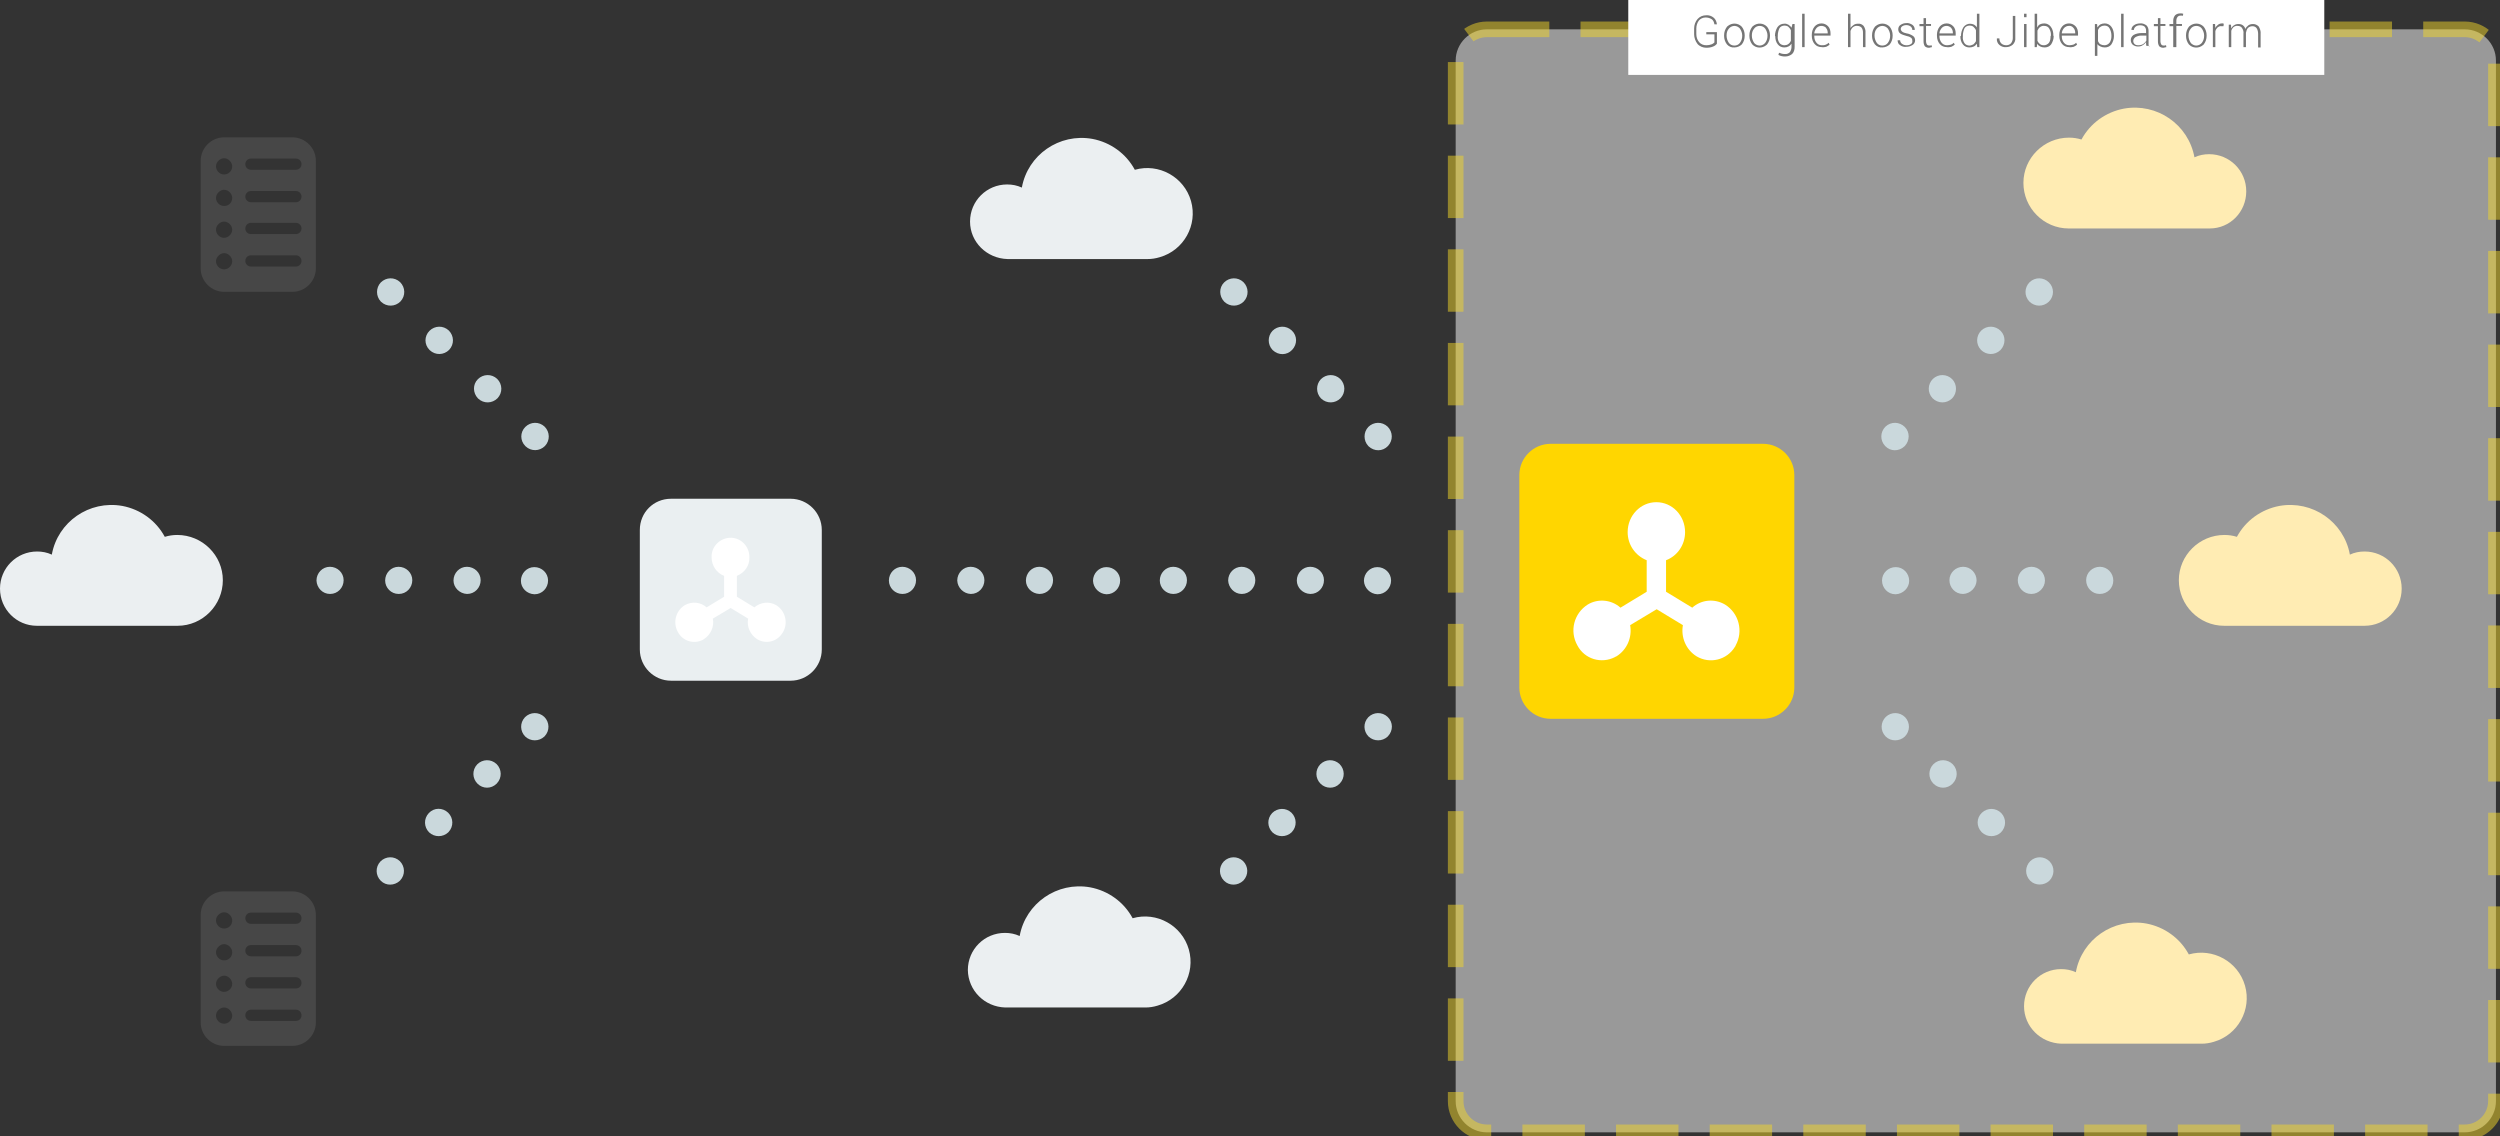 <?xml version="1.0" encoding="utf-8"?>
<!-- Generator: Adobe Illustrator 19.2.1, SVG Export Plug-In . SVG Version: 6.00 Build 0)  -->
<svg version="1.1" id="home_diagram_eco_2x.svg_50_home_diagram_eco.svg"
	 xmlns="http://www.w3.org/2000/svg" xmlns:xlink="http://www.w3.org/1999/xlink" x="0px" y="0px" viewBox="0 0 801 364.1"
	 style="enable-background:new 0 0 801 364.1;" xml:space="preserve">
<rect x="0" y="0" width="801" height="364.1" fill="#333333" stroke="none"/>
<style type="text/css">
	.st0{opacity:0.5;fill:#FFFFFF;stroke:#F3D72B;stroke-width:5;stroke-dasharray:20,10;enable-background:new    ;}
	.st1{fill:#FFFFFF;}
	.st2{fill:#757575;}
	.st3{fill:#CAD8DC;}
	.st4{fill:#FFD600;}
	.st5{fill:#FFECB3;}
	.st6{fill:#EAEFF1;}
	.st7{fill:#EBEFF1;}
	.st8{opacity:0.3;fill:#757575;enable-background:new    ;}
</style>
<path id="Rounded_Rectangle_1" class="st0" d="M476.4,9.4h313.3c5.5,0,10,4.5,10,10v333.4c0,5.5-4.5,10-10,10H476.4
	c-5.5,0-10-4.5-10-10V19.4C466.4,13.9,470.9,9.4,476.4,9.4z"/>
<rect x="521.7" class="st1" width="223" height="24"/>
<path id="Google_hosted_Jibe_platform" class="st2" d="M550.2,10.3h-3.5V11h2.6v2.6c-0.3,0.3-0.6,0.5-0.9,0.6
	c-0.5,0.2-1.1,0.3-1.7,0.3c-0.9,0-1.7-0.3-2.3-1c-0.6-0.7-0.9-1.6-0.9-2.6V9.1c0-0.9,0.3-1.8,0.8-2.5c0.5-0.6,1.3-1,2.2-1
	c0.7,0,1.4,0.2,2,0.6c0.5,0.4,0.7,1,0.8,1.6h0.8l0,0c-0.1-0.8-0.4-1.6-1-2.1c-0.7-0.6-1.6-0.9-2.5-0.8c-1,0-2,0.4-2.7,1.2
	c-0.7,0.8-1.1,1.9-1.1,3V11c0,1.1,0.4,2.2,1.1,3.1c0.7,0.8,1.8,1.2,2.8,1.2c0.8,0,1.5-0.1,2.2-0.4c0.5-0.2,0.9-0.5,1.2-0.9V10.3z
	 M552.4,11.5c0,1,0.3,1.9,0.9,2.7c0.6,0.7,1.5,1.1,2.4,1c0.9,0,1.8-0.4,2.4-1c0.6-0.8,0.9-1.7,0.9-2.7v-0.2c0-1-0.3-1.9-0.9-2.7
	c-1.2-1.3-3.2-1.4-4.6-0.2c-0.1,0.1-0.1,0.1-0.2,0.2c-0.6,0.8-0.9,1.7-0.9,2.7V11.5z M553.2,11.3c0-0.8,0.2-1.5,0.7-2.1
	c0.8-1,2.2-1.2,3.2-0.4c0.1,0.1,0.3,0.2,0.4,0.4c0.4,0.6,0.7,1.4,0.7,2.1v0.2c0,0.8-0.2,1.5-0.7,2.2c-0.4,0.6-1.1,0.9-1.8,0.9
	c-0.7,0-1.4-0.3-1.8-0.9c-0.4-0.6-0.7-1.4-0.7-2.2V11.3z M560.5,11.5c0,1,0.3,1.9,0.9,2.7c1.2,1.3,3.2,1.4,4.6,0.2
	c0.1-0.1,0.1-0.1,0.2-0.2c0.6-0.8,0.9-1.7,0.9-2.7v-0.2c0-1-0.3-1.9-0.9-2.7c-1.2-1.3-3.2-1.4-4.6-0.2c-0.1,0.1-0.1,0.1-0.2,0.2
	c-0.6,0.8-0.9,1.7-0.9,2.7V11.5z M561.3,11.3c0-0.8,0.2-1.5,0.7-2.1c0.4-0.6,1.1-0.9,1.8-0.9c0.7,0,1.4,0.3,1.8,0.9
	c0.4,0.6,0.7,1.4,0.7,2.1v0.2c0,0.8-0.2,1.5-0.7,2.2c-0.8,1-2.2,1.2-3.2,0.4c-0.1-0.1-0.3-0.2-0.4-0.4c-0.4-0.6-0.7-1.4-0.7-2.2
	V11.3z M568.8,11.6c0,0.9,0.2,1.9,0.8,2.6c0.5,0.7,1.3,1,2.1,1c0.5,0,0.9-0.1,1.3-0.3c0.4-0.2,0.7-0.5,1-0.9V15
	c0,0.6-0.2,1.2-0.5,1.7c-0.4,0.4-1,0.7-1.6,0.6c-0.3,0-0.7,0-1-0.1c-0.3-0.1-0.6-0.2-0.9-0.3l-0.2,0.7c0.3,0.2,0.7,0.3,1.1,0.4
	c0.4,0.1,0.8,0.1,1.1,0.1c0.8,0,1.6-0.3,2.2-0.8c0.6-0.6,0.8-1.4,0.8-2.3V7.7h-0.7L574,8.9c-0.2-0.4-0.6-0.7-1-1
	c-0.4-0.2-0.9-0.4-1.4-0.3c-0.8,0-1.6,0.4-2.1,1.1c-0.5,0.8-0.8,1.8-0.8,2.8L568.8,11.6L568.8,11.6z M569.6,11.4
	c0-0.8,0.2-1.6,0.5-2.3c0.3-0.6,1-0.9,1.6-0.9c0.5,0,1,0.1,1.3,0.4c0.3,0.3,0.6,0.6,0.8,1.1v3.4c-0.2,0.4-0.5,0.8-0.8,1
	c-0.4,0.3-0.9,0.4-1.3,0.4c-0.6,0-1.3-0.3-1.6-0.8c-0.4-0.6-0.6-1.4-0.5-2.1V11.4z M578.2,4.4h-0.8v10.7h0.8V4.4z M585.1,15
	c0.4-0.2,0.8-0.4,1.1-0.7l-0.3-0.6c-0.3,0.3-0.6,0.5-0.9,0.6c-0.4,0.2-0.9,0.2-1.3,0.2c-0.7,0-1.3-0.3-1.7-0.8
	c-0.5-0.6-0.7-1.3-0.7-2.1v-0.2h5.2v-0.7c0-0.8-0.2-1.7-0.8-2.3c-0.6-0.6-1.3-0.9-2.1-0.9c-0.9,0-1.7,0.4-2.2,1
	c-0.6,0.7-0.9,1.7-0.9,2.6v0.4c0,1,0.3,1.9,0.9,2.6c0.6,0.7,1.4,1,2.3,1C584.1,15.2,584.6,15.1,585.1,15z M585,8.9
	c0.4,0.4,0.6,1,0.6,1.6v0.2h-4.3l0,0c0-0.6,0.3-1.2,0.7-1.7c0.8-0.9,2.1-0.9,3-0.2C584.9,8.8,585,8.8,585,8.9L585,8.9z M592.9,4.4
	h-0.8v10.7h0.8V9.9c0.2-0.5,0.4-0.9,0.8-1.2c0.4-0.3,0.9-0.5,1.4-0.4c0.5,0,1,0.2,1.3,0.5c0.4,0.5,0.5,1.1,0.5,1.7v4.6h0.8v-4.6
	c0.1-0.8-0.2-1.6-0.6-2.2c-0.5-0.5-1.1-0.8-1.8-0.7c-0.5,0-1,0.1-1.4,0.4c-0.4,0.3-0.8,0.6-1,1L592.9,4.4L592.9,4.4z M599.8,11.5
	c0,1,0.3,1.9,0.9,2.7c0.6,0.7,1.5,1.1,2.4,1c0.9,0,1.8-0.4,2.4-1c0.6-0.8,0.9-1.7,0.9-2.7v-0.2c0-1-0.3-1.9-0.9-2.7
	c-1.2-1.3-3.2-1.4-4.6-0.2c-0.1,0.1-0.1,0.1-0.2,0.2c-0.6,0.8-0.9,1.7-0.9,2.7V11.5z M600.6,11.3c0-0.8,0.2-1.5,0.7-2.1
	c0.8-1,2.2-1.2,3.2-0.4c0.1,0.1,0.3,0.2,0.4,0.4c0.4,0.6,0.7,1.4,0.7,2.1v0.2c0,0.8-0.2,1.5-0.7,2.2c-0.4,0.6-1.1,0.9-1.8,0.9
	c-0.7,0-1.4-0.3-1.8-0.9c-0.4-0.6-0.7-1.4-0.7-2.2V11.3z M612.3,14.1c-0.4,0.3-0.9,0.4-1.4,0.4c-0.5,0-1-0.1-1.4-0.4
	c-0.4-0.2-0.7-0.7-0.7-1.2h-0.8l0,0c0,0.6,0.2,1.2,0.7,1.5c0.6,0.5,1.4,0.7,2.1,0.6c0.7,0,1.4-0.2,2-0.6c0.5-0.3,0.8-0.9,0.8-1.5
	c0-0.5-0.2-1.1-0.7-1.4c-0.6-0.4-1.3-0.7-2-0.8c-0.6-0.1-1.1-0.3-1.5-0.6c-0.2-0.2-0.4-0.5-0.4-0.8c0-0.4,0.2-0.7,0.5-0.9
	c0.8-0.5,1.9-0.5,2.7,0.1c0.3,0.3,0.5,0.6,0.5,1.1h0.8l0,0c0-0.6-0.2-1.2-0.7-1.6c-0.6-0.4-1.3-0.7-2-0.6c-0.7,0-1.3,0.2-1.9,0.6
	c-0.5,0.3-0.7,0.9-0.7,1.4c0,0.5,0.2,1,0.6,1.3c0.6,0.4,1.3,0.6,2,0.8c0.6,0.1,1.1,0.3,1.5,0.6c0.3,0.2,0.4,0.6,0.4,0.9
	C612.8,13.6,612.6,13.9,612.3,14.1L612.3,14.1z M616.3,5.8v1.9h-1.3v0.7h1.3v4.8c0,0.6,0.1,1.1,0.4,1.6c0.3,0.3,0.8,0.5,1.2,0.5
	c0.2,0,0.4,0,0.6-0.1c0.2,0,0.3-0.1,0.5-0.1l-0.1-0.6c-0.2,0-0.3,0.1-0.4,0.1s-0.3,0-0.4,0c-0.3,0-0.5-0.1-0.7-0.3
	c-0.2-0.3-0.3-0.7-0.3-1V8.3h1.6V7.7h-1.6V5.8H616.3z M625.2,15c0.4-0.2,0.8-0.4,1.1-0.7l-0.3-0.6c-0.3,0.3-0.6,0.5-0.9,0.6
	c-0.4,0.1-0.9,0.2-1.3,0.2c-0.7,0-1.3-0.3-1.7-0.8c-0.5-0.6-0.7-1.3-0.7-2.1v-0.2h5.2v-0.7c0-0.8-0.2-1.7-0.8-2.3
	c-0.6-0.6-1.3-0.9-2.1-0.9c-0.9,0-1.7,0.4-2.2,1c-0.6,0.7-0.9,1.7-0.9,2.6v0.4c0,1,0.3,1.9,0.9,2.6c0.6,0.7,1.4,1,2.3,1
	C624.2,15.2,624.7,15.1,625.2,15L625.2,15z M625.1,8.9c0.4,0.4,0.6,1,0.6,1.6v0.2h-4.3l0,0c0-0.6,0.3-1.2,0.7-1.7
	c0.8-0.9,2.1-0.9,2.9-0.2C625,8.8,625.1,8.8,625.1,8.9L625.1,8.9z M628.1,11.6c0,0.9,0.2,1.9,0.8,2.6c0.5,0.7,1.3,1,2.1,1
	c0.5,0,0.9-0.1,1.4-0.3c0.4-0.2,0.7-0.5,1-0.9l0.1,1.1h0.7V4.4h-0.8v4.4c-0.2-0.4-0.6-0.7-0.9-0.9c-0.4-0.2-0.9-0.3-1.3-0.3
	c-0.8,0-1.6,0.4-2.1,1.1c-0.5,0.8-0.8,1.8-0.8,2.8L628.1,11.6L628.1,11.6z M628.9,11.4c0-0.8,0.2-1.6,0.5-2.3c0.3-0.6,1-0.9,1.6-0.9
	c0.5,0,1,0.1,1.3,0.4c0.3,0.3,0.6,0.6,0.8,1.1v3.5c-0.2,0.4-0.5,0.7-0.8,1c-0.4,0.2-0.9,0.4-1.3,0.4c-0.6,0-1.3-0.3-1.6-0.8
	c-0.4-0.6-0.6-1.4-0.5-2.1V11.4L628.9,11.4z M644.9,12.2c0,0.6-0.2,1.2-0.6,1.7c-0.4,0.4-0.9,0.6-1.5,0.6c-0.6,0-1.2-0.2-1.6-0.6
	c-0.4-0.4-0.6-1-0.6-1.6h-0.8l0,0c-0.1,0.8,0.2,1.6,0.8,2.1c0.6,0.5,1.4,0.8,2.2,0.7c0.8,0,1.5-0.3,2.1-0.8c0.6-0.6,0.9-1.4,0.8-2.2
	V5.1h-0.8L644.9,12.2L644.9,12.2z M649.3,7.7h-0.8v7.4h0.8V7.7z M649.3,4.4h-0.8v1.1h0.8V4.4z M657.9,11.4c0-1-0.2-2-0.8-2.8
	c-0.5-0.7-1.3-1.1-2.1-1.1c-0.5,0-1,0.1-1.4,0.3c-0.4,0.2-0.7,0.6-0.9,1V4.4h-0.8v10.7h0.7l0.1-1.1c0.2,0.4,0.6,0.7,1,0.9
	c0.4,0.2,0.9,0.3,1.4,0.3c0.8,0,1.6-0.3,2.1-1c0.5-0.8,0.8-1.7,0.8-2.6L657.9,11.4L657.9,11.4z M657,11.6c0,0.8-0.1,1.5-0.5,2.1
	c-0.4,0.5-1,0.8-1.6,0.8c-0.5,0-1-0.1-1.3-0.4c-0.4-0.3-0.6-0.6-0.8-1V9.8c0.2-0.4,0.4-0.8,0.8-1.1c0.4-0.3,0.9-0.5,1.4-0.4
	c0.7,0,1.3,0.3,1.6,0.9c0.4,0.7,0.6,1.5,0.5,2.3L657,11.6L657,11.6z M664.4,15c0.4-0.2,0.8-0.4,1.1-0.7l-0.3-0.6
	c-0.3,0.3-0.6,0.5-0.9,0.6c-0.4,0.1-0.9,0.2-1.3,0.2c-0.7,0-1.3-0.3-1.7-0.8c-0.5-0.6-0.7-1.3-0.7-2.1v-0.2h5.2v-0.7
	c0-0.8-0.2-1.7-0.8-2.3c-0.6-0.6-1.3-0.9-2.1-0.9c-0.9,0-1.7,0.4-2.2,1c-0.6,0.7-0.9,1.7-0.9,2.6v0.4c0,1,0.3,1.9,0.9,2.6
	c0.6,0.7,1.4,1,2.3,1C663.4,15.2,663.9,15.1,664.4,15z M664.3,8.9c0.4,0.4,0.6,1,0.6,1.6v0.2h-4.3l0,0c0-0.6,0.3-1.2,0.7-1.7
	c0.4-0.4,0.9-0.7,1.5-0.7C663.3,8.2,663.9,8.4,664.3,8.9L664.3,8.9z M677.3,11.4c0-1-0.2-2-0.8-2.8c-0.5-0.7-1.3-1.1-2.1-1.1
	c-0.5,0-1,0.1-1.4,0.3c-0.4,0.2-0.7,0.6-1,1l-0.1-1.1h-0.7v10.2h0.8v-3.8c0.2,0.4,0.6,0.6,1,0.8c0.4,0.2,0.9,0.3,1.4,0.3
	c0.8,0,1.6-0.3,2.1-1c0.5-0.8,0.8-1.7,0.8-2.6V11.4L677.3,11.4z M676.5,11.6c0,0.8-0.2,1.5-0.6,2.1c-0.4,0.5-1,0.8-1.6,0.8
	c-0.5,0-0.9-0.1-1.3-0.3c-0.4-0.2-0.6-0.6-0.8-1V9.6c0.2-0.4,0.4-0.8,0.8-1c0.4-0.3,0.9-0.4,1.3-0.4c0.7,0,1.3,0.3,1.6,0.9
	c0.4,0.7,0.6,1.5,0.6,2.3V11.6L676.5,11.6z M680.4,4.4h-0.8v10.7h0.8V4.4z M688.6,15.1c-0.1-0.2-0.1-0.5-0.2-0.7c0-0.3,0-0.5,0-0.8
	V9.9c0-0.7-0.2-1.3-0.7-1.8c-0.6-0.4-1.3-0.7-2-0.6c-0.7,0-1.5,0.2-2,0.6c-0.5,0.3-0.8,0.9-0.8,1.5l0,0l0.8,0c0-0.4,0.2-0.8,0.6-1.1
	c0.4-0.3,0.9-0.4,1.4-0.4c0.5,0,1,0.1,1.4,0.4c0.3,0.3,0.5,0.8,0.5,1.2v0.9h-1.6c-0.8,0-1.7,0.2-2.4,0.6c-0.6,0.4-0.9,1-0.9,1.6
	c0,0.6,0.2,1.1,0.6,1.5c0.5,0.4,1.1,0.6,1.7,0.6c0.5,0,1.1-0.1,1.5-0.4c0.4-0.2,0.8-0.6,1.1-1c0,0.2,0,0.4,0,0.6
	c0,0.2,0.1,0.4,0.1,0.6H688.6L688.6,15.1z M683.9,14.1c-0.3-0.3-0.4-0.6-0.4-1c0-0.5,0.3-0.9,0.7-1.2c0.5-0.3,1.2-0.5,1.8-0.5h1.7
	V13c-0.2,0.4-0.6,0.8-1,1.1c-0.5,0.3-1,0.4-1.6,0.4C684.6,14.5,684.2,14.4,683.9,14.1z M691.4,5.8v1.9h-1.3v0.7h1.3v4.8
	c0,0.6,0.1,1.1,0.4,1.6c0.3,0.3,0.8,0.5,1.2,0.5c0.2,0,0.4,0,0.6-0.1c0.2,0,0.3-0.1,0.5-0.1l-0.1-0.6c-0.1,0-0.3,0-0.4,0.1
	c-0.1,0-0.3,0-0.4,0c-0.3,0-0.5-0.1-0.7-0.3c-0.2-0.3-0.3-0.7-0.3-1V8.3h1.6V7.7h-1.6V5.8H691.4z M697.3,15.1V8.3h1.8V7.7h-1.8V6.6
	c0-0.4,0.1-0.8,0.4-1.2c0.3-0.3,0.6-0.4,1-0.4c0.1,0,0.3,0,0.4,0c0.1,0,0.2,0,0.3,0.1l0.1-0.7c-0.2,0-0.3-0.1-0.5-0.1
	c-0.2,0-0.3,0-0.5,0c-0.6,0-1.2,0.2-1.6,0.6c-0.4,0.5-0.6,1.1-0.6,1.7v1.1h-1.2v0.7h1.2v6.7L697.3,15.1L697.3,15.1z M700.4,11.5
	c0,1,0.3,1.9,0.9,2.7c1.2,1.3,3.2,1.4,4.6,0.2c0.1-0.1,0.1-0.1,0.2-0.2c0.6-0.8,0.9-1.7,0.9-2.7v-0.2c0-1-0.3-1.9-0.9-2.7
	c-1.2-1.3-3.2-1.4-4.6-0.2c-0.1,0.1-0.1,0.1-0.2,0.2c-0.6,0.8-0.9,1.7-0.9,2.7V11.5z M701.2,11.3c0-0.8,0.2-1.5,0.7-2.1
	c0.4-0.6,1.1-0.9,1.8-0.9c0.7,0,1.4,0.3,1.8,0.9c0.4,0.6,0.7,1.4,0.7,2.1v0.2c0,0.8-0.2,1.5-0.7,2.2c-0.8,1-2.2,1.2-3.2,0.4
	c-0.1-0.1-0.3-0.2-0.4-0.4c-0.4-0.6-0.7-1.4-0.7-2.2V11.3z M712.5,7.6c-0.1,0-0.2,0-0.2-0.1c-0.1,0-0.2,0-0.3,0
	c-0.5,0-0.9,0.1-1.3,0.4c-0.4,0.3-0.7,0.6-0.9,1.1V8.9l-0.1-1.2H709v7.4h0.8V10c0.1-0.5,0.4-0.9,0.7-1.2c0.4-0.3,0.8-0.5,1.3-0.4
	l0.6,0L712.5,7.6z M714.1,7.7v7.4h0.8V9.9c0.1-0.5,0.4-0.9,0.7-1.2c0.4-0.3,0.9-0.5,1.4-0.4c0.5,0,1,0.2,1.3,0.6
	c0.4,0.6,0.6,1.2,0.5,1.9v4.3h0.8v-4.4c0,0,0-0.1,0-0.1v-0.1c0.1-0.6,0.3-1.1,0.6-1.5c0.4-0.4,0.9-0.6,1.5-0.6c0.5,0,1,0.2,1.3,0.6
	c0.4,0.6,0.5,1.3,0.5,1.9v4.3h0.8v-4.3c0.1-0.9-0.2-1.7-0.6-2.4c-0.5-0.5-1.1-0.8-1.8-0.8c-0.5,0-1.1,0.1-1.5,0.4
	c-0.4,0.3-0.8,0.7-1,1.2c-0.1-0.5-0.4-0.9-0.8-1.2c-0.4-0.3-0.9-0.4-1.4-0.4c-0.5,0-1,0.1-1.4,0.4c-0.4,0.2-0.7,0.6-0.9,1l-0.1-1.2
	H714.1L714.1,7.7z"/>
<g id="Google_dots">
	<path class="st3" d="M656.5,90.5c-1.7-1.7-4.4-1.8-6.2-0.1c-1.7,1.7-1.8,4.4-0.1,6.2c1.7,1.7,4.4,1.8,6.2,0.1c0,0,0,0,0.1-0.1
		C658.2,94.9,658.2,92.2,656.5,90.5z M641,106c-1.7-1.7-4.4-1.8-6.2-0.1c-1.7,1.7-1.8,4.4-0.1,6.2c1.7,1.7,4.4,1.8,6.2,0.1
		c0,0,0,0,0.1-0.1C642.6,110.4,642.7,107.7,641,106z M625.5,121.5c-1.7-1.7-4.4-1.8-6.2-0.1c-1.7,1.7-1.8,4.4-0.1,6.2
		c1.7,1.7,4.4,1.8,6.2,0.1c0,0,0,0,0.1-0.1C627.1,125.9,627.1,123.2,625.5,121.5L625.5,121.5z M610.3,136.8
		c-1.7-1.7-4.4-1.8-6.2-0.1c-1.7,1.7-1.8,4.4-0.1,6.2s4.4,1.8,6.2,0.1c0,0,0,0,0.1-0.1C611.9,141.2,612,138.5,610.3,136.8z
		 M656.5,90.5c-1.7-1.7-4.4-1.8-6.2-0.1c-1.7,1.7-1.8,4.4-0.1,6.2c1.7,1.7,4.4,1.8,6.2,0.1c0,0,0,0,0.1-0.1
		C658.2,94.9,658.2,92.2,656.5,90.5L656.5,90.5z"/>
	<path class="st3" d="M656.6,282.2c1.7-1.7,1.8-4.4,0.1-6.2c-1.7-1.7-4.4-1.8-6.2-0.1c-1.7,1.7-1.8,4.4-0.1,6.2c0,0,0,0,0.1,0.1
		C652.1,283.8,654.9,283.8,656.6,282.2z M641.1,266.7c1.7-1.7,1.8-4.4,0.1-6.2c-1.7-1.7-4.4-1.8-6.2-0.1s-1.8,4.4-0.1,6.2
		c0,0,0,0,0.1,0.1C636.7,268.3,639.4,268.3,641.1,266.7z M625.6,251.1c1.7-1.7,1.8-4.4,0.1-6.2c-1.7-1.7-4.4-1.8-6.2-0.1
		c-1.7,1.7-1.8,4.4-0.1,6.2c0,0,0,0,0.1,0.1C621.2,252.8,623.9,252.8,625.6,251.1z M610.3,236c1.7-1.7,1.8-4.4,0.1-6.2
		c-1.7-1.7-4.4-1.8-6.2-0.1c-1.7,1.7-1.8,4.4-0.1,6.2c0,0,0,0,0.1,0.1C605.8,237.6,608.6,237.6,610.3,236z M656.6,282.2
		c1.7-1.7,1.8-4.4,0.1-6.2c-1.7-1.7-4.4-1.8-6.2-0.1c-1.7,1.7-1.8,4.4-0.1,6.2c0,0,0,0,0.1,0.1C652.1,283.8,654.9,283.8,656.6,282.2
		z"/>
	<path id="Ellipse_2_copy" class="st3" d="M677.1,186c0-2.4-1.9-4.4-4.3-4.4c-2.4,0-4.4,1.9-4.4,4.3c0,2.4,1.9,4.4,4.3,4.4
		c0,0,0.1,0,0.1,0C675.2,190.3,677.1,188.4,677.1,186z M655.2,186c0-2.4-1.9-4.4-4.3-4.4s-4.4,1.9-4.4,4.3c0,2.4,1.9,4.4,4.3,4.4
		c0,0,0.1,0,0.1,0C653.2,190.3,655.2,188.3,655.2,186z M633.3,186c0-2.4-1.9-4.4-4.3-4.4s-4.4,1.9-4.4,4.3c0,2.4,1.9,4.4,4.3,4.4
		c0,0,0.1,0,0.1,0C631.3,190.2,633.2,188.3,633.3,186L633.3,186z M611.7,186.1c0-2.4-1.9-4.4-4.3-4.4s-4.4,1.9-4.4,4.3
		c0,2.4,1.9,4.4,4.3,4.4c0,0,0.1,0,0.1,0C609.7,190.3,611.7,188.4,611.7,186.1L611.7,186.1z M677.1,186c0-2.4-1.9-4.4-4.3-4.4
		c-2.4,0-4.4,1.9-4.4,4.3c0,2.4,1.9,4.4,4.3,4.4c0,0,0.1,0,0.1,0C675.2,190.3,677.1,188.4,677.1,186L677.1,186z"/>
</g>
<g id="Google_Hub">
	<g>
		<path class="st4" d="M496.8,142.2h68.1c5.5,0,10,4.5,10,10v68.1c0,5.5-4.5,10-10,10h-68.1c-5.5,0-10-4.5-10-10v-68.1
			C486.8,146.7,491.3,142.2,496.8,142.2z"/>
		<path class="st1" d="M530.8,195.2l8.4,5.1c-0.7,3.9,1,7.9,4.4,10c4.2,2.5,9.7,1.2,12.3-3.1c0.1-0.1,0.2-0.3,0.2-0.4
			c2.5-4.5,1.1-10.3-3.4-13.1c-3.4-2-7.6-1.6-10.5,1l-8.4-5.1v-10.1c3.7-1.4,6.1-5,6.1-9c0-5.3-4.1-9.6-9.2-9.6s-9.2,4.3-9.2,9.6
			c0,4,2.4,7.5,6.1,9v10.1l-8.4,5.1c-2.9-2.6-7.2-3-10.5-1c-4.4,2.8-5.9,8.5-3.3,13.1c2.3,4.4,7.7,6,12.1,3.7
			c0.1-0.1,0.3-0.2,0.4-0.2c3.4-2.1,5.1-6.1,4.4-10L530.8,195.2z"/>
	</g>
</g>
<g id="clouds">
	<path id="Shape_25_copy_2" class="st5" d="M648.5,322.4c0-6.6,5.3-11.9,11.9-11.9c1.6,0,3.2,0.3,4.7,1c1.9-10.5,12-17.5,22.6-15.6
		c5.8,1.1,10.8,4.7,13.6,9.9c7.7-2.2,15.8,2.3,18,10c2.2,7.7-2.3,15.8-10,18c-1.3,0.4-2.6,0.6-3.9,0.6h-44.9
		C653.8,334.2,648.5,328.9,648.5,322.4z"/>
	<path id="Shape_25_copy" class="st5" d="M769.5,188.6c0-6.6-5.3-11.9-11.9-11.9c0,0,0,0,0,0c-1.6,0-3.2,0.3-4.7,1
		c-1.9-10.5-12-17.5-22.6-15.6c-5.8,1.1-10.8,4.7-13.6,9.9c-1.3-0.4-2.6-0.6-4-0.6c-8,0-14.6,6.5-14.6,14.5c0,8,6.5,14.6,14.5,14.6
		c0,0,0,0,0.1,0v0h44.9v0C764.2,200.5,769.5,195.2,769.5,188.6z"/>
	<path class="st5" d="M719.7,61.3c0-6.6-5.3-11.9-11.9-11.9c-1.6,0-3.2,0.3-4.7,1c-1.9-10.5-12-17.5-22.6-15.6
		c-5.8,1.1-10.8,4.7-13.6,9.9c-1.3-0.4-2.6-0.6-4-0.6c-8,0-14.6,6.5-14.6,14.5c0,8,6.5,14.6,14.5,14.6H708v0
		C714.5,73.2,719.7,67.9,719.7,61.3z"/>
</g>
<g id="DOTS_middle">
	<path class="st3" d="M392.2,90.5c1.7-1.7,4.4-1.8,6.2-0.1c1.7,1.7,1.8,4.4,0.1,6.2c-1.7,1.7-4.4,1.8-6.2,0.1c0,0,0,0-0.1-0.1
		C390.6,94.9,390.5,92.2,392.2,90.5z M407.7,106c1.7-1.7,4.4-1.8,6.2-0.1s1.8,4.4,0.1,6.2s-4.4,1.8-6.2,0.1c0,0,0,0-0.1-0.1
		C406.1,110.4,406.1,107.7,407.7,106z M423.2,121.5c1.7-1.7,4.4-1.8,6.2-0.1c1.7,1.7,1.8,4.4,0.1,6.2c-1.7,1.7-4.4,1.8-6.2,0.1
		c0,0,0,0-0.1-0.1C421.6,125.9,421.6,123.2,423.2,121.5L423.2,121.5z M438.4,136.8c1.7-1.7,4.4-1.8,6.2-0.1c1.7,1.7,1.8,4.4,0.1,6.2
		s-4.4,1.8-6.2,0.1c0,0,0,0-0.1-0.1C436.8,141.2,436.8,138.5,438.4,136.8L438.4,136.8z M392.2,90.5c1.7-1.7,4.4-1.8,6.2-0.1
		c1.7,1.7,1.8,4.4,0.1,6.2c-1.7,1.7-4.4,1.8-6.2,0.1c0,0,0,0-0.1-0.1C390.6,94.9,390.5,92.2,392.2,90.5L392.2,90.5z"/>
	<path class="st3" d="M392.2,282.2c-1.7-1.7-1.8-4.4-0.1-6.2c1.7-1.7,4.4-1.8,6.2-0.1c1.7,1.7,1.8,4.4,0.1,6.2c0,0,0,0-0.1,0.1
		C396.6,283.8,393.9,283.9,392.2,282.2z M407.7,266.7c-1.7-1.7-1.8-4.4-0.1-6.2c1.7-1.7,4.4-1.8,6.2-0.1c1.7,1.7,1.8,4.4,0.1,6.2
		c0,0,0,0-0.1,0.1C412.1,268.3,409.4,268.3,407.7,266.7z M423.1,251.1c-1.7-1.7-1.8-4.4-0.1-6.2c1.7-1.7,4.4-1.8,6.2-0.1
		c1.7,1.7,1.8,4.4,0.1,6.2c0,0,0,0-0.1,0.1C427.6,252.8,424.8,252.8,423.1,251.1z M438.5,236c-1.7-1.7-1.8-4.4-0.1-6.2
		c1.7-1.7,4.4-1.8,6.2-0.1s1.8,4.4,0.1,6.2c0,0,0,0-0.1,0.1C442.9,237.6,440.2,237.6,438.5,236z M392.2,282.2
		c-1.7-1.7-1.8-4.4-0.1-6.2c1.7-1.7,4.4-1.8,6.2-0.1c1.7,1.7,1.8,4.4,0.1,6.2c0,0,0,0-0.1,0.1C396.6,283.8,393.9,283.9,392.2,282.2z
		"/>
	<path id="Ellipse_2_copy_3" class="st3" d="M284.8,186c0-2.4,1.9-4.4,4.3-4.4c2.4,0,4.4,1.9,4.4,4.3s-1.9,4.4-4.3,4.4
		c0,0-0.1,0-0.1,0C286.8,190.3,284.8,188.4,284.8,186z M306.7,186c0-2.4,1.9-4.4,4.3-4.4c2.4,0,4.4,1.9,4.4,4.3
		c0,2.4-1.9,4.4-4.3,4.4c0,0-0.1,0-0.1,0C308.7,190.2,306.8,188.3,306.7,186L306.7,186z M328.7,186c0-2.4,1.9-4.4,4.3-4.4
		s4.4,1.9,4.4,4.3c0,2.4-1.9,4.4-4.3,4.4c0,0-0.1,0-0.1,0C330.6,190.2,328.7,188.3,328.7,186L328.7,186z M350.2,186.1
		c0-2.4,1.9-4.4,4.3-4.4s4.4,1.9,4.4,4.3c0,2.4-1.9,4.4-4.3,4.4c0,0-0.1,0-0.1,0C352.2,190.3,350.3,188.4,350.2,186.1L350.2,186.1z
		 M284.8,186c0-2.4,1.9-4.4,4.3-4.4c2.4,0,4.4,1.9,4.4,4.3s-1.9,4.4-4.3,4.4c0,0-0.1,0-0.1,0C286.8,190.3,284.8,188.4,284.8,186
		L284.8,186z"/>
	<path id="Ellipse_2_copy-2" class="st3" d="M371.6,186c0-2.4,1.9-4.4,4.3-4.4c2.4,0,4.4,1.9,4.4,4.3c0,2.4-1.9,4.4-4.3,4.4
		c0,0-0.1,0-0.1,0C373.6,190.3,371.6,188.4,371.6,186z M393.5,186c0-2.4,1.9-4.4,4.3-4.4s4.4,1.9,4.4,4.3c0,2.4-1.9,4.4-4.3,4.4
		c0,0-0.1,0-0.1,0C395.5,190.3,393.6,188.3,393.5,186z M415.5,186c0-2.4,1.9-4.4,4.3-4.4s4.4,1.9,4.4,4.3c0,2.4-1.9,4.4-4.3,4.4
		c0,0-0.1,0-0.1,0C417.4,190.2,415.5,188.3,415.5,186L415.5,186z M437,186.1c0-2.4,1.9-4.4,4.3-4.4s4.4,1.9,4.4,4.3
		c0,2.4-1.9,4.4-4.3,4.4c0,0-0.1,0-0.1,0C439,190.3,437.1,188.4,437,186.1L437,186.1z M371.6,186c0-2.4,1.9-4.4,4.3-4.4
		c2.4,0,4.4,1.9,4.4,4.3c0,2.4-1.9,4.4-4.3,4.4c0,0-0.1,0-0.1,0C373.6,190.3,371.6,188.4,371.6,186L371.6,186z"/>
</g>
<g id="other_hub_1">
	<path class="st6" d="M215,159.8h38.3c5.5,0,10,4.5,10,10v38.3c0,5.5-4.5,10-10,10H215c-5.5,0-10-4.5-10-10v-38.3
		C205,164.2,209.4,159.8,215,159.8z"/>
	<path class="st1" d="M234.1,194.8l5.6,3.4c-0.5,2.6,0.7,5.2,2.9,6.6c2.8,1.7,6.4,0.8,8.1-2c0.1-0.1,0.1-0.2,0.2-0.3
		c1.7-3,0.7-6.8-2.2-8.6c-2.2-1.3-5-1-7,0.7l-5.6-3.4v-6.7c2.5-1,4.1-3.3,4-5.9c0.1-3.3-2.5-6.2-5.8-6.3c-3.3-0.1-6.2,2.5-6.3,5.8
		c0,0.2,0,0.3,0,0.5c0,2.6,1.6,5,4,5.9v6.7l-5.6,3.4c-1.9-1.7-4.7-2-7-0.7c-2.9,1.8-3.9,5.6-2.2,8.6c1.5,2.9,5.1,4,8,2.5
		c0.1-0.1,0.2-0.1,0.3-0.2c2.2-1.4,3.4-4,2.9-6.6L234.1,194.8z"/>
</g>
<path id="Shape_25_copy-2" class="st7" d="M0,188.6c0-6.6,5.3-11.9,11.9-11.9c1.6,0,3.2,0.3,4.7,1c1.9-10.5,12-17.5,22.6-15.6
	c5.8,1.1,10.8,4.7,13.6,9.9c1.3-0.4,2.6-0.6,4-0.6c8,0,14.6,6.5,14.6,14.5s-6.5,14.6-14.5,14.6l0,0c0,0,0,0-0.1,0v0H11.8v0
	C5.3,200.5,0,195.2,0,188.6z"/>
<path id="bilateral_2" class="st7" d="M310.1,310.8c0-6.6,5.3-11.9,11.9-11.9c1.6,0,3.2,0.3,4.7,1c1.9-10.5,12-17.5,22.6-15.6
	c5.8,1.1,10.8,4.7,13.6,9.9c7.7-2.2,15.8,2.3,18,10c2.2,7.7-2.3,15.8-10,18c-1.3,0.4-2.6,0.6-3.9,0.6h-44.9
	C315.4,322.6,310.2,317.3,310.1,310.8z"/>
<path id="bilateral_1" class="st7" d="M310.8,71c0-6.6,5.3-11.9,11.9-11.9c1.6,0,3.2,0.3,4.7,1c1.9-10.5,12-17.5,22.6-15.6
	c5.8,1.1,10.8,4.7,13.6,9.9c7.7-2.2,15.8,2.3,18,10c2.2,7.7-2.3,15.8-10,18c-1.3,0.4-2.6,0.6-3.9,0.6h-44.9v0
	C316.1,82.8,310.8,77.5,310.8,71z"/>
<g id="dots">
	<path class="st3" d="M122,90.5c1.7-1.7,4.4-1.8,6.2-0.1c1.7,1.7,1.8,4.4,0.1,6.2c-1.7,1.7-4.4,1.8-6.2,0.1c0,0,0,0-0.1-0.1
		C120.4,94.9,120.4,92.2,122,90.5z M137.6,106c1.7-1.7,4.4-1.8,6.2-0.1c1.7,1.7,1.8,4.4,0.1,6.2c-1.7,1.7-4.4,1.8-6.2,0.1
		c0,0,0,0-0.1-0.1C135.9,110.4,135.9,107.7,137.6,106z M153.1,121.5c1.7-1.7,4.4-1.8,6.2-0.1c1.7,1.7,1.8,4.4,0.1,6.2
		c-1.7,1.7-4.4,1.8-6.2,0.1c0,0,0,0-0.1-0.1C151.5,125.9,151.4,123.2,153.1,121.5z M168.3,136.8c1.7-1.7,4.4-1.8,6.2-0.1
		c1.7,1.7,1.8,4.4,0.1,6.2c-1.7,1.7-4.4,1.8-6.2,0.1c0,0,0,0-0.1-0.1C166.6,141.2,166.6,138.5,168.3,136.8L168.3,136.8z M122,90.5
		c1.7-1.7,4.4-1.8,6.2-0.1c1.7,1.7,1.8,4.4,0.1,6.2c-1.7,1.7-4.4,1.8-6.2,0.1c0,0,0,0-0.1-0.1C120.4,94.9,120.4,92.2,122,90.5z"/>
	<path class="st3" d="M122,282.2c-1.7-1.7-1.8-4.4-0.1-6.2c1.7-1.7,4.4-1.8,6.2-0.1c1.7,1.7,1.8,4.4,0.1,6.2c0,0,0,0-0.1,0.1
		C126.4,283.8,123.7,283.9,122,282.2z M137.5,266.7c-1.7-1.7-1.8-4.4-0.1-6.2s4.4-1.8,6.2-0.1c1.7,1.7,1.8,4.4,0.1,6.2
		c0,0,0,0-0.1,0.1C141.9,268.3,139.2,268.3,137.5,266.7z M153,251.1c-1.7-1.7-1.8-4.4-0.1-6.2c1.7-1.7,4.4-1.8,6.2-0.1
		c1.7,1.7,1.8,4.4,0.1,6.2c0,0,0,0-0.1,0.1C157.4,252.8,154.7,252.8,153,251.1z M168.3,236c-1.7-1.7-1.8-4.4-0.1-6.2
		c1.7-1.7,4.4-1.8,6.2-0.1c1.7,1.7,1.8,4.4,0.1,6.2c0,0,0,0-0.1,0.1C172.7,237.6,170,237.6,168.3,236z M122,282.2
		c-1.7-1.7-1.8-4.4-0.1-6.2c1.7-1.7,4.4-1.8,6.2-0.1c1.7,1.7,1.8,4.4,0.1,6.2c0,0,0,0-0.1,0.1C126.4,283.8,123.7,283.9,122,282.2z"
		/>
	<path id="Ellipse_2_copy-3" class="st3" d="M101.4,186c0-2.4,1.9-4.4,4.3-4.4c2.4,0,4.4,1.9,4.4,4.3s-1.9,4.4-4.3,4.4
		c0,0-0.1,0-0.1,0C103.4,190.3,101.5,188.4,101.4,186z M123.4,186c0-2.4,1.9-4.4,4.3-4.4s4.4,1.9,4.4,4.3c0,2.4-1.9,4.4-4.3,4.4
		c0,0-0.1,0-0.1,0C125.3,190.3,123.4,188.3,123.4,186z M145.3,186c0-2.4,1.9-4.4,4.3-4.4s4.4,1.9,4.4,4.3c0,2.4-1.9,4.4-4.3,4.4
		c0,0-0.1,0-0.1,0C147.3,190.2,145.3,188.3,145.3,186L145.3,186z M166.9,186.1c0-2.4,1.9-4.4,4.3-4.4s4.4,1.9,4.4,4.3
		c0,2.4-1.9,4.4-4.3,4.4c0,0-0.1,0-0.1,0C168.8,190.3,166.9,188.4,166.9,186.1L166.9,186.1z M101.4,186c0-2.4,1.9-4.4,4.3-4.4
		c2.4,0,4.4,1.9,4.4,4.3s-1.9,4.4-4.3,4.4c0,0-0.1,0-0.1,0C103.4,190.3,101.5,188.4,101.4,186L101.4,186z"/>
</g>
<path class="st8" d="M93.7,44H71.8c-4.1,0-7.5,3.4-7.5,7.5v34.5c0,4.1,3.4,7.5,7.5,7.5h21.9c4.1,0,7.5-3.4,7.5-7.5V51.5
	C101.2,47.4,97.8,44,93.7,44z M71.8,86.3c-1.5,0-2.6-1.3-2.6-2.6s1.3-2.6,2.6-2.6c1.4,0,2.6,1.3,2.6,2.6
	C74.4,85.2,73.1,86.3,71.8,86.3z M71.8,76.2c-1.5,0-2.6-1.3-2.6-2.6c0-1.4,1.3-2.6,2.6-2.6c1.4,0,2.6,1.3,2.6,2.6
	C74.4,75,73.1,76.2,71.8,76.2z M71.8,66L71.8,66c-1.5,0-2.6-1.3-2.6-2.6s1.3-2.6,2.6-2.6c1.4,0,2.6,1.3,2.6,2.6
	C74.4,64.9,73.3,66,71.8,66z M71.8,55.9L71.8,55.9c-1.5,0-2.6-1.3-2.6-2.6c0-1.4,1.3-2.6,2.6-2.6c1.4,0,2.6,1.3,2.6,2.6
	C74.4,54.7,73.3,55.9,71.8,55.9z M94.8,85.4H80.4c-1,0-1.8-0.8-1.8-1.8s0.8-1.8,1.8-1.8h14.4c1,0,1.8,0.8,1.8,1.8
	S95.8,85.4,94.8,85.4z M94.8,75H80.4c-1,0-1.8-0.8-1.8-1.8s0.8-1.8,1.8-1.8h14.4c1,0,1.8,0.8,1.8,1.8S95.8,75,94.8,75z M94.8,64.8
	H80.4c-1,0-1.8-0.8-1.8-1.8s0.8-1.8,1.8-1.8h14.4c1,0,1.8,0.8,1.8,1.8S95.8,64.8,94.8,64.8z M94.8,54.4H80.4c-1,0-1.8-0.8-1.8-1.8
	c0-1,0.8-1.8,1.8-1.8h14.4c1,0,1.8,0.8,1.8,1.8C96.6,53.6,95.8,54.4,94.8,54.4z"/>
<path class="st8" d="M93.7,285.6H71.8c-4.1,0-7.5,3.4-7.5,7.5v34.5c0,4.1,3.4,7.5,7.5,7.5h21.9c4.1,0,7.5-3.4,7.5-7.5v-34.5
	C101.2,289,97.8,285.6,93.7,285.6z M71.8,328c-1.5,0-2.6-1.3-2.6-2.6c0-1.4,1.3-2.6,2.6-2.6c1.4,0,2.6,1.3,2.6,2.6
	C74.4,326.9,73.1,328,71.8,328z M71.8,317.8c-1.5,0-2.6-1.3-2.6-2.6s1.3-2.6,2.6-2.6c1.4,0,2.6,1.3,2.6,2.6
	C74.4,316.7,73.1,317.8,71.8,317.8z M71.8,307.7L71.8,307.7c-1.5,0-2.6-1.3-2.6-2.6s1.3-2.6,2.6-2.6c1.4,0,2.6,1.3,2.6,2.6
	C74.4,306.6,73.3,307.7,71.8,307.7z M71.8,297.5L71.8,297.5c-1.5,0-2.6-1.3-2.6-2.6c0-1.4,1.3-2.6,2.6-2.6c1.4,0,2.6,1.3,2.6,2.6
	C74.4,296.4,73.3,297.5,71.8,297.5z M94.8,327.1H80.4c-1,0-1.8-0.8-1.8-1.8c0-1,0.8-1.8,1.8-1.8h14.4c1,0,1.8,0.8,1.8,1.8
	C96.6,326.4,95.8,327.1,94.8,327.1z M94.8,316.7H80.4c-1,0-1.8-0.8-1.8-1.8c0-1,0.8-1.8,1.8-1.8h14.4c1,0,1.8,0.8,1.8,1.8
	C96.6,316,95.8,316.7,94.8,316.7z M94.8,306.4H80.4c-1,0-1.8-0.8-1.8-1.8c0-1,0.8-1.8,1.8-1.8h14.4c1,0,1.8,0.8,1.8,1.8
	C96.6,305.7,95.8,306.4,94.8,306.4z M94.8,296H80.4c-1,0-1.8-0.8-1.8-1.8c0-1,0.8-1.8,1.8-1.8h14.4c1,0,1.8,0.8,1.8,1.8
	C96.6,295.3,95.8,296,94.8,296z"/>
</svg>
